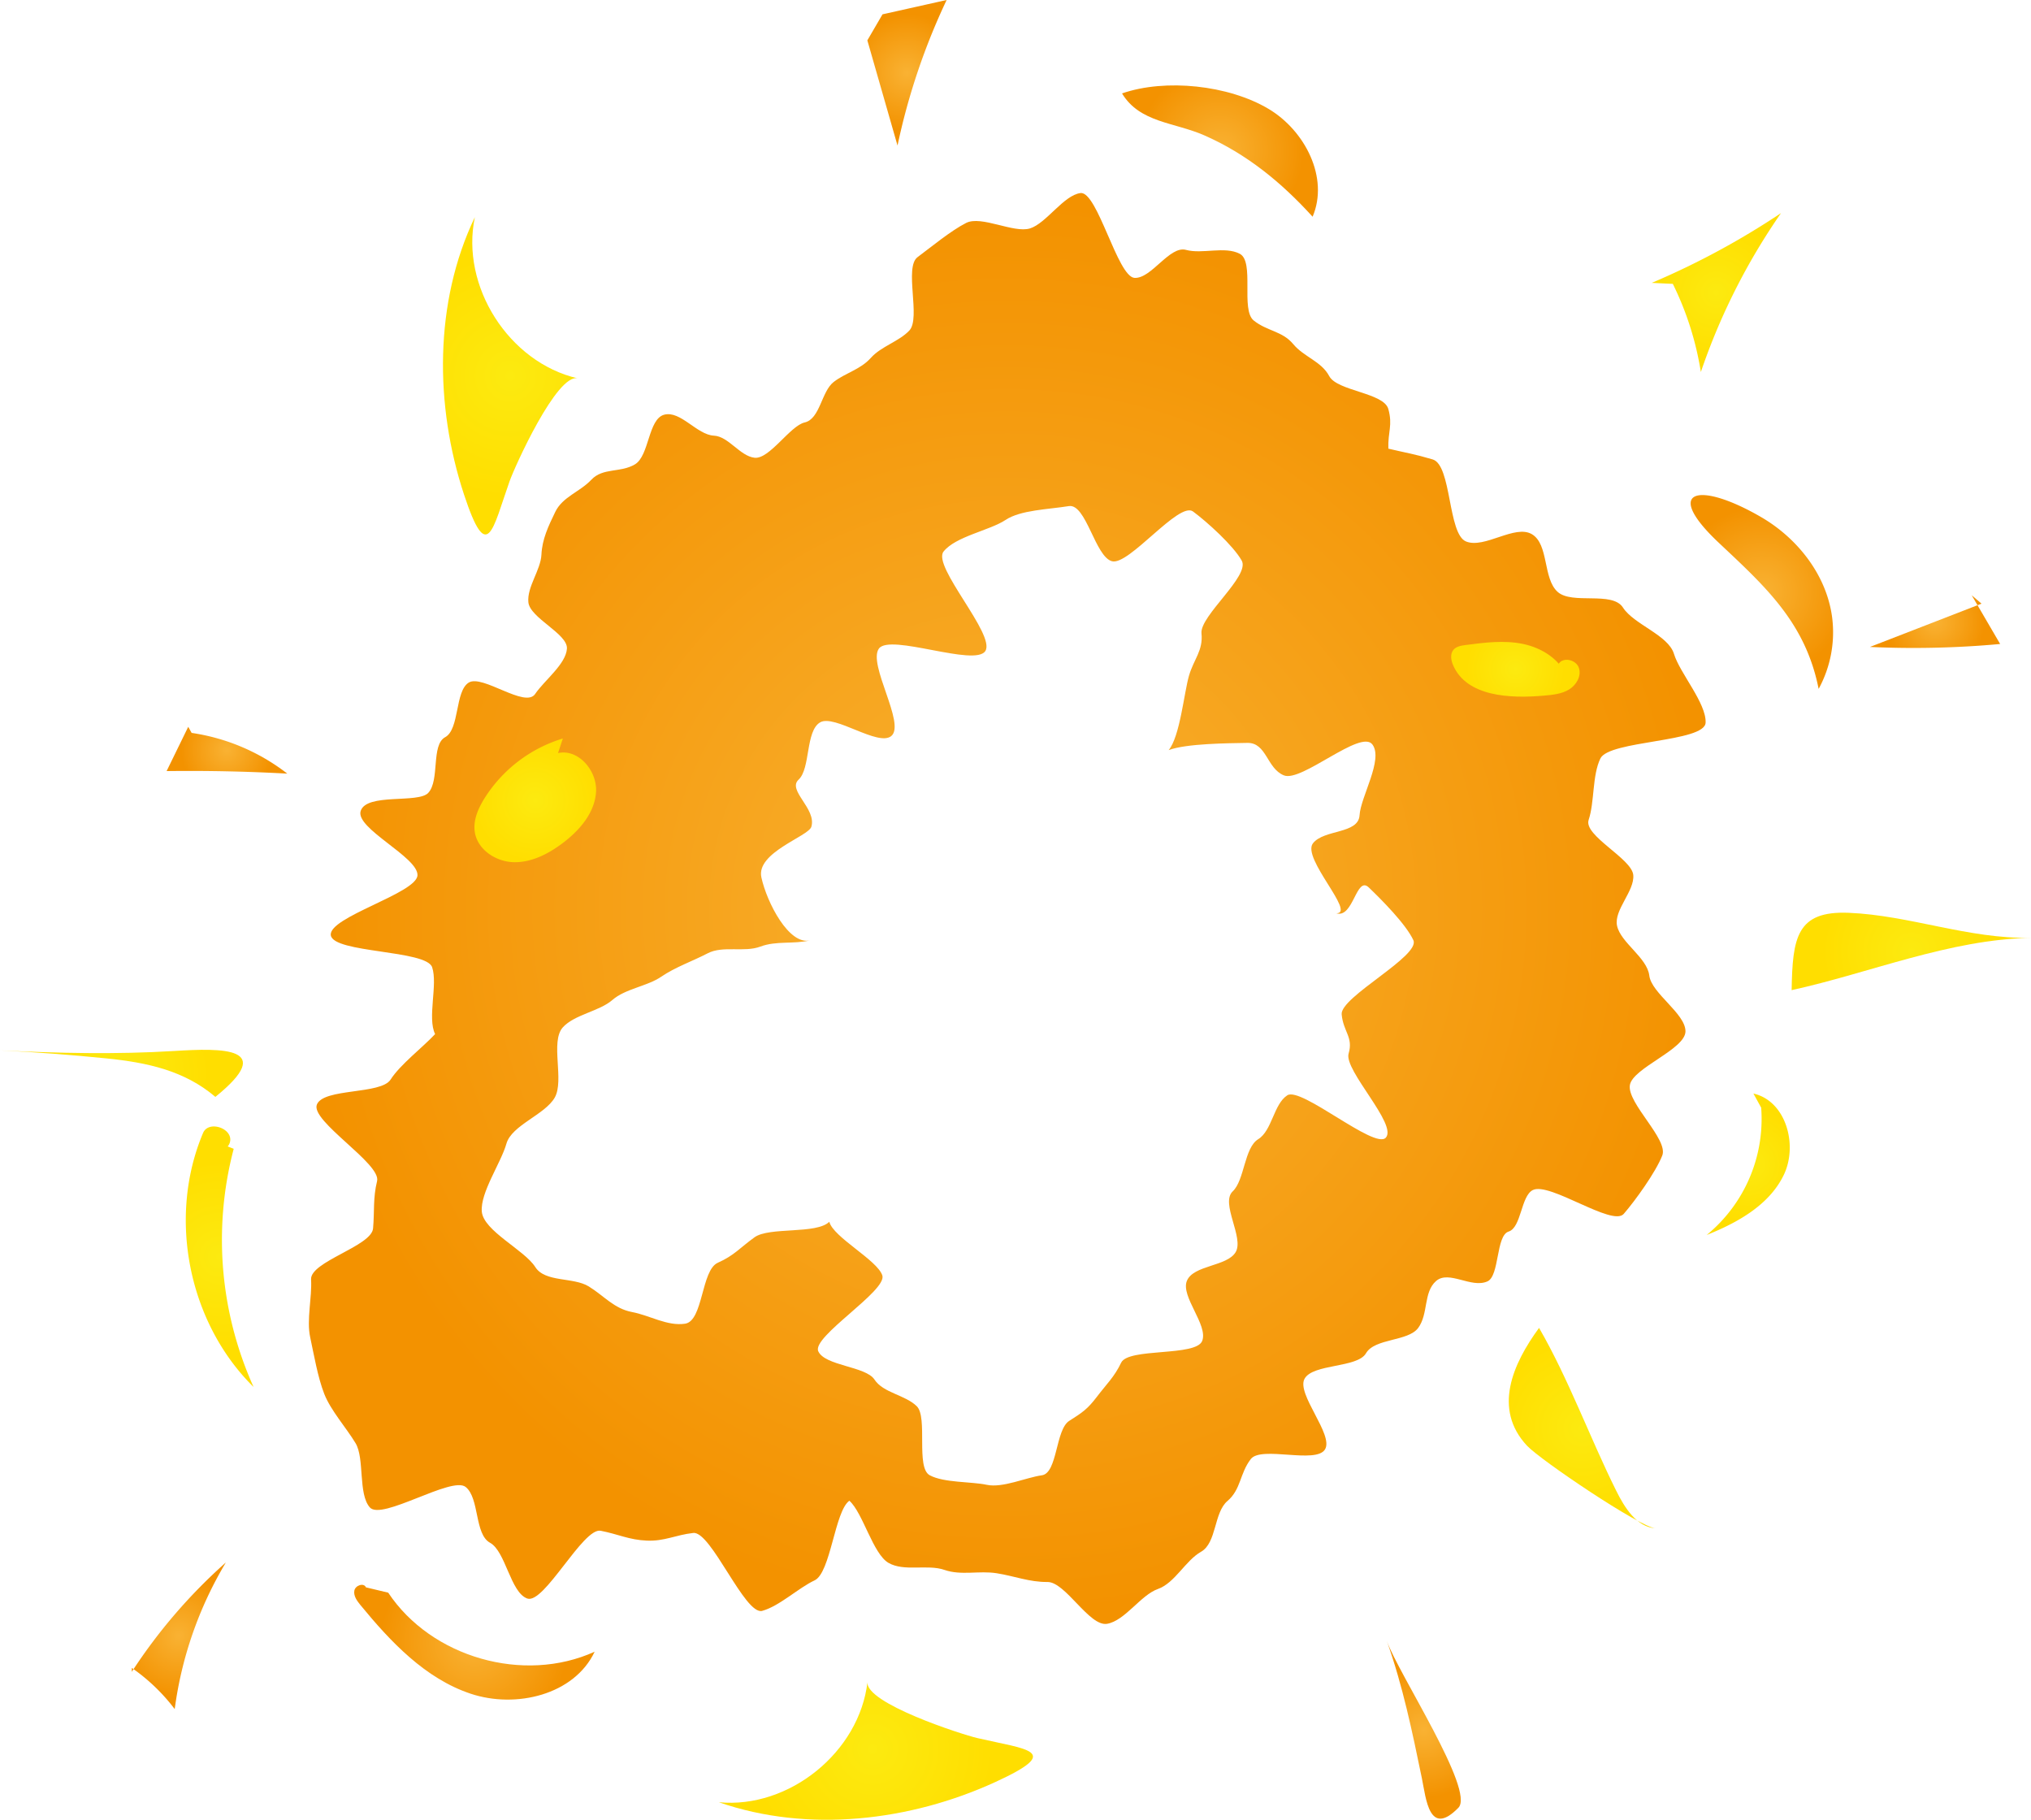 <svg xmlns="http://www.w3.org/2000/svg" xmlns:xlink="http://www.w3.org/1999/xlink" viewBox="0 0 689.347 617.579"><defs><style>.a{fill:url(#a);}.b{fill:url(#b);}.c{fill:url(#c);}.d{fill:url(#d);}.e{fill:url(#e);}.f{fill:url(#f);}.g{fill:url(#g);}.h{fill:url(#h);}.i{fill:url(#i);}.j{fill:url(#j);}.k{fill:url(#k);}.l{fill:url(#l);}.m{fill:url(#m);}.n{fill:url(#n);}.o{fill:url(#o);}.p{fill:url(#p);}.q{fill:url(#q);}.r{fill:url(#r);}.s{fill:url(#s);}</style><radialGradient id="a" cx="341.876" cy="308.316" r="239.94" gradientUnits="userSpaceOnUse"><stop offset="0" stop-color="#f9b233"/><stop offset="1" stop-color="#f39200"/></radialGradient><radialGradient id="b" cx="173.206" cy="127.539" r="41.361" gradientUnits="userSpaceOnUse"><stop offset="0" stop-color="#fcea10"/><stop offset="1" stop-color="#ffde00"/></radialGradient><radialGradient id="c" cx="909.678" cy="-2780.274" r="41.361" gradientTransform="translate(3160.969 1185.432) rotate(-96.446)" xlink:href="#b"/><radialGradient id="d" cx="582.557" cy="99.291" r="24.577" xlink:href="#b"/><radialGradient id="e" cx="537.027" cy="484.66" r="29.816" xlink:href="#b"/><radialGradient id="f" cx="648.726" cy="322.882" r="30.19" xlink:href="#b"/><radialGradient id="g" cx="41.228" cy="364.262" r="29.694" xlink:href="#b"/><radialGradient id="h" cx="77.026" cy="254.599" r="15.531" xlink:href="#a"/><radialGradient id="i" cx="307.844" cy="24.697" r="19.887" xlink:href="#a"/><radialGradient id="j" cx="656.78" cy="210.953" r="16.853" xlink:href="#a"/><radialGradient id="k" cx="483.266" cy="587.065" r="23.079" xlink:href="#a"/><radialGradient id="l" cx="60.698" cy="555.133" r="20.903" xlink:href="#a"/><radialGradient id="m" cx="598.002" cy="200.904" r="28.862" xlink:href="#a"/><radialGradient id="n" cx="161.026" cy="557.319" r="31.973" xlink:href="#a"/><radialGradient id="o" cx="414.078" cy="51.267" r="28.299" xlink:href="#a"/><radialGradient id="p" cx="593.367" cy="395.122" r="19.68" xlink:href="#b"/><radialGradient id="q" cx="74.564" cy="426.497" r="32.299" xlink:href="#b"/><radialGradient id="r" cx="181.68" cy="271.614" r="20.822" xlink:href="#b"/><radialGradient id="s" cx="514.345" cy="227.133" r="16.758" xlink:href="#b"/></defs><path class="a" d="M543.191,257.403c2.987-6.18,35.452-5.479,35.715-12.159.261-6.634-8.775-16.836-10.751-23.361-1.928-6.367-13.657-9.989-17.293-15.687-3.634-5.695-17.279-.882-22.203-5.349-5.033-4.566-2.917-16.114-8.705-19.552-5.772-3.429-16.08,5.022-22.364,2.466-6.218-2.529-4.843-25.931-11.33-27.848-6.485-1.917-8.514-2.109-15.037-3.655-.174-5.803,1.524-7.918-.007-13.454-1.534-5.549-17.342-6.062-20.058-11.162-2.701-5.072-8.559-6.445-12.25-10.894-3.675-4.429-8.917-4.361-13.397-7.995-4.479-3.633.385-19.966-4.721-22.628-5.113-2.665-12.681.197-18.246-1.318-5.598-1.524-11.741,9.856-17.488,9.492-5.758-.365-12.582-29.498-18.319-28.779-5.715.716-11.625,10.29-17.152,12.002-5.506,1.706-16.515-4.482-21.668-1.865-5.147,2.615-11.856,8.158-16.484,11.605-4.635,3.451,1.167,20.688-2.781,24.895-3.505,3.734-9.589,5.376-13.076,9.296-3.532,3.971-8.611,5.07-12.632,8.188-4.149,3.218-4.604,12.55-9.825,13.724-4.928,1.108-11.95,12.531-16.991,11.981-4.974-.543-8.849-7.263-13.827-7.501-5.723-.274-11.309-8.563-16.834-7.118-5.519,1.444-5.052,13.948-9.969,16.867s-10.866,1.046-14.776,5.2c-3.914,4.159-9.762,5.773-12.261,10.929-2.394,4.938-4.454,9.321-4.692,14.491-.241,5.236-4.93,10.95-4.435,16.151.512,5.383,13.405,10.705,13.089,15.752-.331,5.276-7.713,10.822-10.787,15.392-3.351,4.983-17.886-6.74-22.536-3.866-4.738,2.927-3.056,15.843-8.014,18.539-4.844,2.634-1.753,14.617-5.732,18.896-3.417,3.674-20.874-.037-22.925,6.113-1.978,5.93,19.612,15.717,19.267,21.875-.343,6.137-30.395,14.198-29.409,20.354.972,6.067,32.407,4.941,34.389,10.827,1.981,5.882-1.703,17.185,1.007,22.688-4.148,4.475-11.863,10.337-15.112,15.439-3.261,5.121-22.652,2.84-25.004,8.438-2.348,5.586,21.865,20.087,20.423,25.993-1.437,5.887-.832,10.04-1.366,16.093-.533,6.044-21.413,11.253-21.043,17.31.37,6.065-1.578,13.684-.301,19.608,1.281,5.943,2.566,13.543,4.762,19.19,2.201,5.659,7.525,11.563,10.647,16.77,3.11,5.188.809,17.205,4.835,21.79s27.769-10.702,32.511-6.947c4.76,3.769,2.959,16.029,8.287,18.944,5.316,2.908,6.918,16.888,12.645,18.927,5.709,2.033,18.938-24.149,24.904-22.998,5.958,1.15,9.601,3.093,15.663,3.346,6.071.254,9.762-1.936,15.786-2.599,6.043-.665,17.537,28.044,23.38,26.439,5.855-1.609,12.273-7.772,17.773-10.344,5.479-2.562,6.838-23.499,11.812-27.033,4.615,4.118,7.999,18.046,13.285,21.094,5.317,3.066,13.169.376,18.972,2.378,5.785,1.996,11.658.181,17.733,1.137,6.046.951,11.101,3.032,17.245,2.971,6.131-.061,14.211,15.241,20.252,14.189,6.053-1.053,11.43-9.769,17.204-11.8,5.802-2.041,9.347-9.638,14.675-12.648,5.345-3.02,4.292-13.253,8.966-17.232,4.647-3.956,4.137-9.354,7.929-14.239,3.546-4.569,22.16,1.798,25.191-3.286,2.981-4.998-9.757-18.76-6.971-23.924,2.795-5.183,17.965-3.655,20.866-8.673,2.979-5.153,14.297-3.972,17.712-8.595,3.533-4.783,1.722-12.108,6.078-15.931,4.338-3.807,11.921,2.585,17.434.124,4.139-1.848,2.849-15.562,7.187-16.91,4.345-1.35,4.151-12.049,8.208-14.086,5.693-2.858,27.025,12.541,30.873,8.082,3.918-4.541,10.794-14.051,13.071-19.804,2.164-5.467-11.922-17.698-10.999-23.861.878-5.865,18.915-12.164,18.878-18.317-.037-6.035-11.555-12.889-12.279-18.881-.741-6.129-9.683-11.134-10.94-16.884-1.175-5.372,6.025-11.792,5.497-17.279-.539-5.595-16.922-13.35-15.146-18.67C541.247,272.137,540.383,263.213,543.191,257.403ZM470.352,386.103c-3.768,4.099-28.743-17.41-33.423-14.394-4.63,2.983-5.166,12.01-9.887,14.903-4.746,2.909-4.611,13.904-8.643,17.699-4.267,4.016,3.937,15.696.989,20.64-2.919,4.895-14.342,4.333-16.547,9.738-2.164,5.303,7.24,14.93,5.213,20.343-2.034,5.434-25.083,2.269-27.528,7.433-2.26,4.773-5.004,7.318-8.201,11.525-3.229,4.249-4.924,5.352-9.424,8.216-4.682,2.981-3.951,17.736-9.294,18.468-5.302.726-13.307,4.381-18.692,3.226-5.246-1.126-14.567-.647-19.361-3.248-4.793-2.6-.569-19.645-4.387-23.414-3.908-3.858-11.386-4.504-14.359-9.053-2.964-4.536-16.857-4.615-19.087-9.622-2.204-4.949,23.426-20.516,21.752-25.717-1.673-5.199-16.669-12.965-18.001-18.209-4.386,4.317-20.359,1.643-25.38,5.264-5.047,3.64-6.848,6.139-12.465,8.642-5.655,2.519-4.937,19.758-11.096,20.681-6.062.909-11.936-2.809-18.01-3.955-6.124-1.155-9.487-5.493-14.688-8.691-5.267-3.238-14.808-1.301-18.16-6.586-3.697-5.829-17.611-12.273-18.145-18.838-.526-6.47,6.495-16.458,8.357-23.028,1.778-6.274,13.034-9.79,16.384-15.613,3.35-5.821-1.584-19.001,2.747-23.84,3.893-4.35,12.434-5.463,16.829-9.304,4.395-3.841,11.751-4.609,16.575-7.896,4.823-3.287,10.608-5.262,15.787-7.953,5.18-2.691,12.401-.22,17.865-2.271,5.464-2.051,11.184-.749,16.859-2.117-7.115,1.715-14.615-12.748-16.508-21.358-1.867-8.49,16.009-13.906,16.968-17.204,1.797-6.179-8.262-12.344-4.341-15.982,4.103-3.808,2.301-16.559,7.339-19.455,4.865-2.797,19.695,8.348,24.127,4.648,4.95-4.132-8.06-24.341-4.204-29.672,3.771-5.213,32.659,6.318,36.129.816,3.51-5.566-18.145-28.759-14.185-33.748,4.097-5.162,15.635-7.137,21.045-10.725,5.111-3.39,14.446-3.556,21.463-4.696,5.892-.958,8.918,17.218,14.679,18.718,5.751,1.498,22.715-20.431,27.488-16.89,4.782,3.548,13.571,11.467,16.519,16.657,2.948,5.191-14.249,18.762-13.651,24.686.596,5.913-2.585,8.692-4.244,14.398-1.663,5.717-3.061,20.672-6.901,25.242,5.953-2.251,20.242-2.337,26.712-2.45,6.569-.114,6.556,8.657,12.415,11.024,6.003,2.426,26.119-15.804,30.045-10.474,3.761,5.105-3.992,17.682-4.377,24.022-.388,6.393-12.044,4.718-15.806,9.491-3.948,5.01,14.659,23.794,7.948,23.757,5.765,1.818,6.734-12.829,10.976-8.777,4.232,4.043,12.658,12.497,15.147,17.912,2.46,5.353-24.869,19.298-24.333,25.165.542,5.935,4.008,7.7,2.355,13.315C456.075,363.182,474.442,381.653,470.352,386.103Z"/><path class="b" d="M161.17,73.697c-4.935,23.442,11.555,49.292,34.893,54.698-7.058-1.635-21.278,29.78-23.098,34.912-5.802,16.361-7.51,28.694-15.489,4.473C147.544,137.627,147.296,102.651,161.17,73.697Z"/><path class="c" d="M243.996,611.629c23.848,2.272,47.683-17.016,50.435-40.813-.832,7.197,31.98,17.8,37.284,19.033,16.909,3.929,29.356,4.242,6.184,14.889C309.052,617.992,274.324,622.166,243.996,611.629Z"/><path class="d" d="M560.623,96a267.113,267.113,0,0,0,43.867-23.671,217.022,217.022,0,0,0-27.2,53.923,104.478,104.478,0,0,0-9.515-29.917"/><path class="e" d="M561.952,518.67c-6.479-.426-10.531-6.997-13.419-12.813-8.984-18.088-16.124-37.863-26.16-55.207-8.959,12.235-15.731,27.542-4.075,39.997C522.829,495.489,556.589,518.32,561.952,518.67Z"/><path class="f" d="M689.347,318.28c-21.35.39-41.166-7.662-61.887-8.503-17.716-.719-19.049,8.493-19.356,26.247C634.591,330.219,661.74,318.785,689.347,318.28Z"/><path class="g" d="M36.277,359.207Q18.179,357.358,0,356.474c19.603.953,39.435,1.411,59.033.201,16.562-1.023,35.006-1.361,14.066,15.575C62.554,363.265,49.805,360.589,36.277,359.207Z"/><path class="h" d="M63.887,246.657l-7.338,15.025q20.484-.259,40.955.859a69.468,69.468,0,0,0-32.462-13.815"/><path class="i" d="M294.389,13.695l10.24,35.699A223.544,223.544,0,0,1,321.299,0L299.536,4.865"/><path class="j" d="M672.551,204.863l-37.863,14.691a321.687,321.687,0,0,0,44.185-1.003l-9.654-16.54"/><path class="k" d="M470.72,556.933c3.96,11.154,30.006,50.729,24.27,56.575-9.95,10.142-10.962-3.107-12.406-10.106C479.328,587.62,476.132,572.175,470.72,556.933Z"/><path class="l" d="M44.748,566.046A64.242,64.242,0,0,1,59.3,580.012a130.13,130.13,0,0,1,17.364-49.758,183.141,183.141,0,0,0-31.934,37.119"/><path class="m" d="M617.267,233.792a40.02,40.02,0,0,0,4.599-24.131c-1.821-14.357-11.664-26.959-24.185-34.214-21.223-12.297-33.496-9.312-14.281,8.775C599.136,199.036,612.805,211.254,617.267,233.792Z"/><path class="n" d="M131.759,540.502c14.641,22.006,46.013,30.977,70.075,20.039-6.935,14.658-26.741,19.386-42.12,14.244s-27.093-17.553-37.383-30.084c-1.158-1.41-2.378-3.081-2.062-4.878s3.209-2.795,3.936-1.121"/><path class="o" d="M445.514,73.548c5.627-13.226-2.575-29.204-14.916-36.574-13.572-8.105-35.044-10.376-49.766-5.271,6.026,9.963,17.717,9.758,27.865,14.206C423.158,52.249,434.941,61.913,445.514,73.548Z"/><path class="p" d="M597.766,375.901a50.912,50.912,0,0,1-18.496,43.219c10.499-4.2,21.224-10.163,26.149-20.343s.749-25.174-10.283-27.653"/><path class="q" d="M79.323,389.871a121.498,121.498,0,0,0,6.744,80.831c-22.152-21.841-29.254-57.551-17.145-86.206,1.891-4.475,10.417-1.491,9.106,3.186s-10.146,2.792-9.435-2.013"/><path class="r" d="M191.039,250.62a47.845,47.845,0,0,0-26.629,20.359c-2.153,3.463-3.901,7.494-3.236,11.518.981,5.936,7.199,9.971,13.214,10.107s11.695-2.806,16.509-6.414c5.721-4.287,10.929-10.233,11.407-17.367s-5.921-14.784-12.903-13.249"/><path class="s" d="M531.856,229.788c-2.36-6.074-8.595-9.957-14.978-11.267s-12.989-.467-19.45.379c-1.509.198-3.169.476-4.133,1.653-1.144,1.398-.822,3.486-.112,5.147,4.587,10.728,19.296,11.411,30.917,10.373,2.917-.261,5.95-.558,8.455-2.075s4.297-4.643,3.321-7.404-5.429-3.76-6.897-1.225"/></svg>